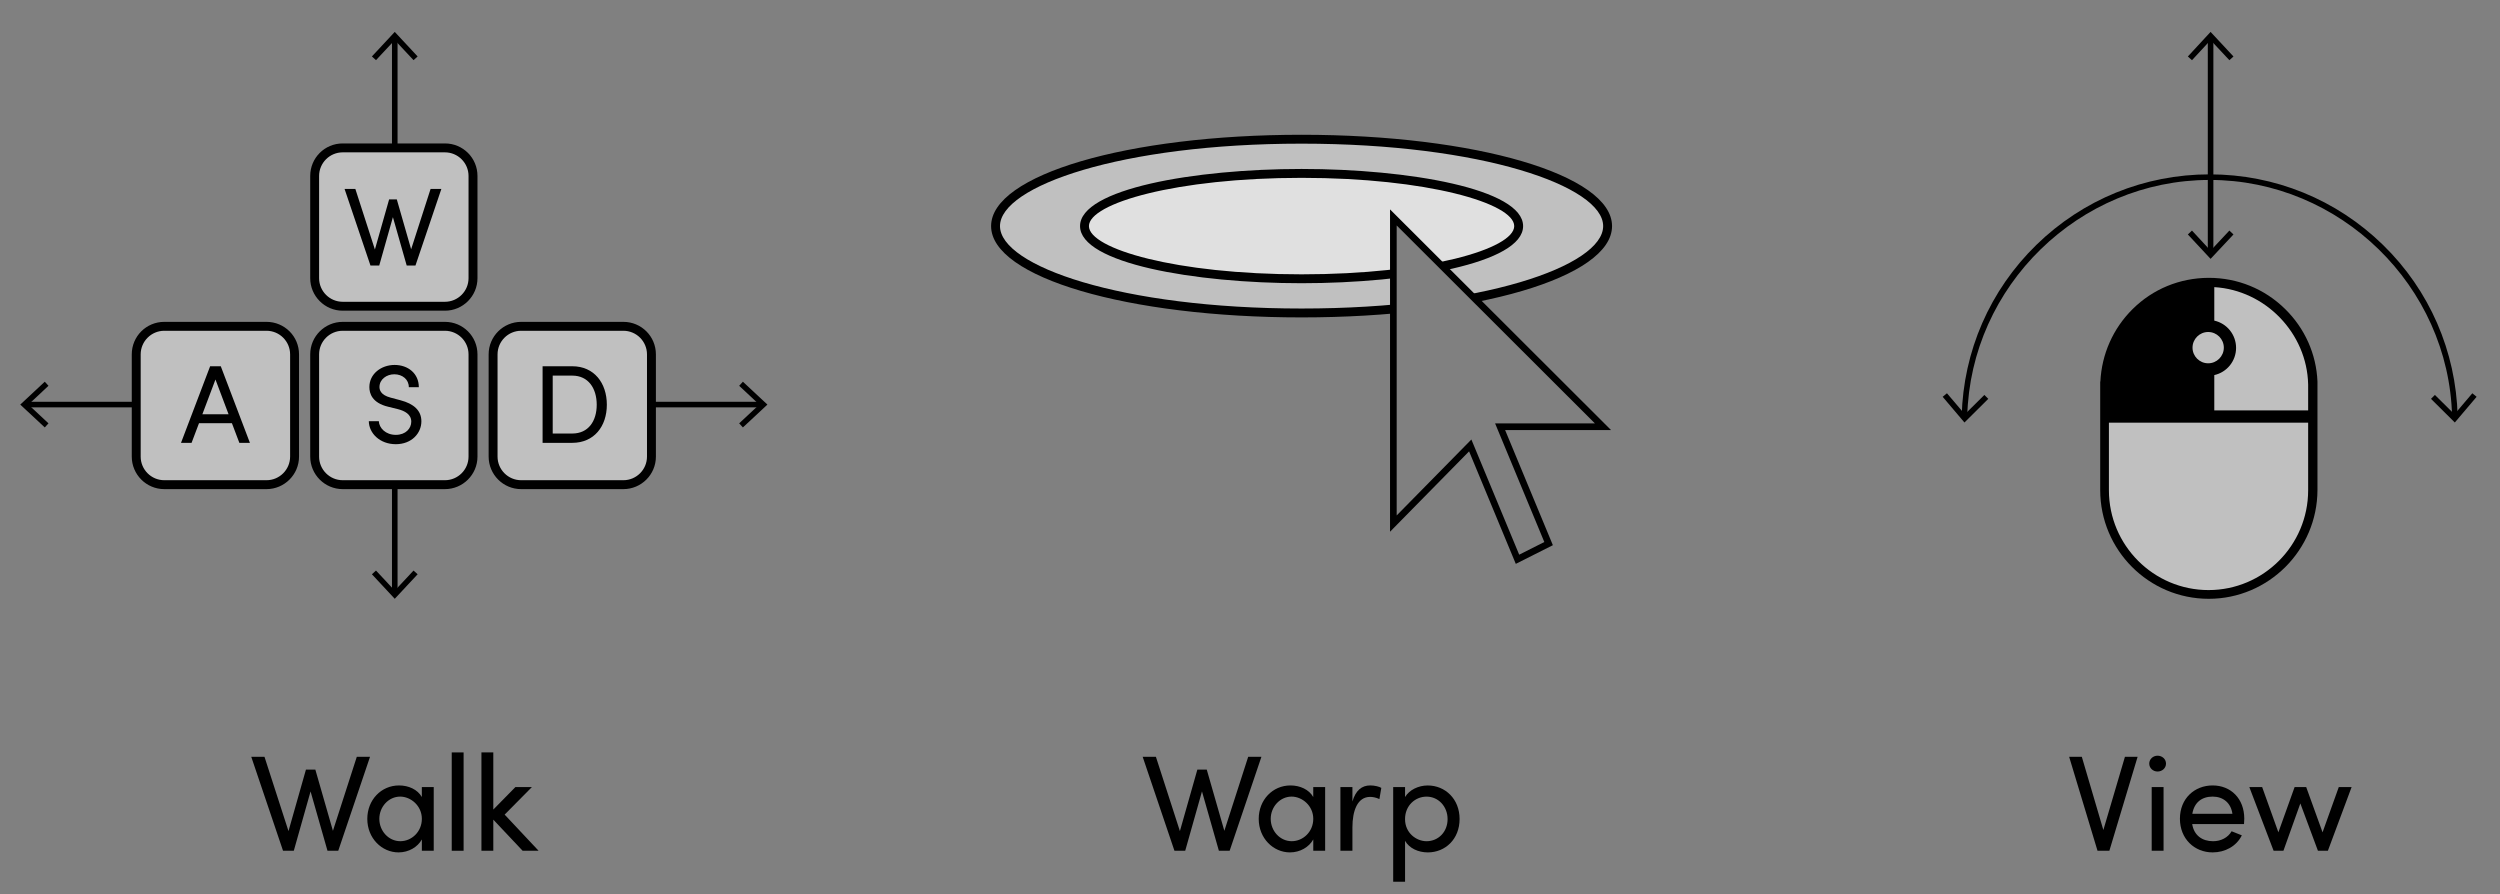 <?xml version="1.0" encoding="utf-8"?>
<!-- Generator: Adobe Illustrator 26.0.3, SVG Export Plug-In . SVG Version: 6.00 Build 0)  -->
<svg version="1.1" id="レイヤー_1" xmlns="http://www.w3.org/2000/svg" xmlns:xlink="http://www.w3.org/1999/xlink" x="0px"
	 y="0px" viewBox="0 0 1124.56 402.33" style="enable-background:new 0 0 1124.56 402.33;" xml:space="preserve">
<rect x="0" y="0" width="1124.56" height="402.33" fill="#808080" stroke="none"/>
<style type="text/css">
	.st0{enable-background:new    ;}
	.st1{opacity:0.5;}
	.st2{fill:#FFFFFF;}
	.st3{clip-path:url(#SVGID_00000039819265803816619150000004278100696284941719_);}
</style>
<g>
	<g class="st0">
		<g class="st1">
			<path class="st2" d="M212.27,79.15v45.98c0,6.69-5.43,12.12-12.12,12.12h-45.98c-6.69,0-12.12-5.43-12.12-12.12V79.15
				c0-6.69,5.43-12.12,12.12-12.12h45.98C206.84,67.03,212.27,72.46,212.27,79.15z"/>
		</g>
		<g>
			<path d="M200.15,138.76h-45.98c-7.51,0-13.62-6.11-13.62-13.62V79.15c0-7.51,6.11-13.62,13.62-13.62h45.98
				c7.51,0,13.62,6.11,13.62,13.62v45.98C213.77,132.64,207.66,138.76,200.15,138.76z M154.16,68.53c-5.86,0-10.62,4.77-10.62,10.62
				v45.98c0,5.86,4.77,10.62,10.62,10.62h45.98c5.86,0,10.62-4.77,10.62-10.62V79.15c0-5.86-4.77-10.62-10.62-10.62H154.16z"/>
		</g>
	</g>
	<g class="st0">
		<g class="st1">
			<path class="st2" d="M212.27,159.41v45.98c0,6.69-5.43,12.12-12.12,12.12h-45.98c-6.69,0-12.12-5.43-12.12-12.12v-45.98
				c0-6.69,5.43-12.12,12.12-12.12h45.98C206.84,147.29,212.27,152.72,212.27,159.41z"/>
		</g>
		<g>
			<path d="M200.15,219.02h-45.98c-7.51,0-13.62-6.11-13.62-13.62v-45.98c0-7.51,6.11-13.62,13.62-13.62h45.98
				c7.51,0,13.62,6.11,13.62,13.62v45.98C213.77,212.91,207.66,219.02,200.15,219.02z M154.16,148.79
				c-5.86,0-10.62,4.77-10.62,10.62v45.98c0,5.86,4.77,10.62,10.62,10.62h45.98c5.86,0,10.62-4.77,10.62-10.62v-45.98
				c0-5.86-4.77-10.62-10.62-10.62H154.16z"/>
		</g>
	</g>
	<g class="st0">
		<g class="st1">
			<path class="st2" d="M292.53,159.41v45.98c0,6.69-5.43,12.12-12.12,12.12h-45.98c-6.69,0-12.12-5.43-12.12-12.12v-45.98
				c0-6.69,5.43-12.12,12.12-12.12h45.98C287.1,147.29,292.53,152.72,292.53,159.41z"/>
		</g>
		<g>
			<path d="M280.41,219.02h-45.98c-7.51,0-13.62-6.11-13.62-13.62v-45.98c0-7.51,6.11-13.62,13.62-13.62h45.98
				c7.51,0,13.62,6.11,13.62,13.62v45.98C294.03,212.91,287.92,219.02,280.41,219.02z M234.43,148.79
				c-5.86,0-10.62,4.77-10.62,10.62v45.98c0,5.86,4.77,10.62,10.62,10.62h45.98c5.86,0,10.62-4.77,10.62-10.62v-45.98
				c0-5.86-4.77-10.62-10.62-10.62H234.43z"/>
		</g>
	</g>
	<g class="st0">
		<g class="st1">
			<path class="st2" d="M132.01,159.41v45.98c0,6.69-5.43,12.12-12.12,12.12H73.9c-6.69,0-12.12-5.43-12.12-12.12v-45.98
				c0-6.69,5.43-12.12,12.12-12.12h45.98C126.57,147.29,132.01,152.72,132.01,159.41z"/>
		</g>
		<g>
			<path d="M119.88,219.02H73.9c-7.51,0-13.62-6.11-13.62-13.62v-45.98c0-7.51,6.11-13.62,13.62-13.62h45.98
				c7.51,0,13.62,6.11,13.62,13.62v45.98C133.51,212.91,127.4,219.02,119.88,219.02z M73.9,148.79c-5.86,0-10.62,4.77-10.62,10.62
				v45.98c0,5.86,4.77,10.62,10.62,10.62h45.98c5.86,0,10.62-4.77,10.62-10.62v-45.98c0-5.86-4.77-10.62-10.62-10.62H73.9z"/>
		</g>
	</g>
	<g>
		<path d="M200.15,64.52h-45.98c-8.11,0-14.63,6.52-14.63,14.63v45.98c0,8.03,6.52,14.63,14.63,14.63h45.98
			c8.03,0,14.63-6.52,14.63-14.63V79.15C214.78,71.04,208.26,64.52,200.15,64.52z M212.27,125.13c0,6.69-5.43,12.12-12.12,12.12
			h-45.98c-6.69,0-12.12-5.43-12.12-12.12V79.15c0-6.69,5.43-12.12,12.12-12.12h45.98c6.69,0,12.12,5.43,12.12,12.12V125.13z"/>
	</g>
	<g>
		<path d="M200.15,144.78h-45.98c-8.03,0-14.63,6.52-14.63,14.63v45.98c0,8.03,6.52,14.63,14.63,14.63h45.98
			c8.03,0,14.63-6.52,14.63-14.63v-45.98C214.78,151.3,208.26,144.78,200.15,144.78z M212.27,205.4c0,6.69-5.43,12.12-12.12,12.12
			h-45.98c-6.69,0-12.12-5.43-12.12-12.12v-45.98c0-6.69,5.43-12.12,12.12-12.12h45.98c6.69,0,12.12,5.43,12.12,12.12V205.4z"/>
	</g>
	<g>
		<path d="M280.41,144.78h-45.98c-8.03,0-14.63,6.52-14.63,14.63v45.98c0,8.03,6.52,14.63,14.63,14.63h45.98
			c8.03,0,14.63-6.52,14.63-14.63v-45.98C295.04,151.3,288.52,144.78,280.41,144.78z M292.53,205.4c0,6.69-5.43,12.12-12.12,12.12
			h-45.98c-6.69,0-12.12-5.43-12.12-12.12v-45.98c0-6.69,5.43-12.12,12.12-12.12h45.98c6.69,0,12.12,5.43,12.12,12.12V205.4z"/>
	</g>
	<g>
		<path d="M119.88,144.78H73.9c-8.11,0-14.63,6.52-14.63,14.63v45.98c0,8.03,6.52,14.63,14.63,14.63h45.98
			c8.03,0,14.63-6.52,14.63-14.63v-45.98C134.52,151.3,127.99,144.78,119.88,144.78z M132.01,205.4c0,6.69-5.43,12.12-12.12,12.12
			H73.9c-6.69,0-12.12-5.43-12.12-12.12v-45.98c0-6.69,5.43-12.12,12.12-12.12h45.98c6.69,0,12.12,5.43,12.12,12.12V205.4z"/>
	</g>
	<g>
		<g>
			<g>
				<g>
					<rect x="176.32" y="217.52" width="2.51" height="49.16"/>
				</g>
			</g>
		</g>
		<g>
			<g>
				<g>
					<g>
						<polygon points="187.86,258.32 186.02,256.65 177.57,265.68 169.13,256.65 167.29,258.32 177.57,269.35 						"/>
					</g>
				</g>
			</g>
		</g>
	</g>
	<g>
		<g>
			<g>
				<g>
					<rect x="293.37" y="180.73" width="49.16" height="2.51"/>
				</g>
			</g>
		</g>
		<g>
			<g>
				<g>
					<g>
						<polygon points="334.17,171.7 332.5,173.54 341.53,181.99 332.5,190.43 334.17,192.27 345.2,181.99 						"/>
					</g>
				</g>
			</g>
		</g>
	</g>
	<g>
		<g>
			<g>
				<g>
					<rect x="11.78" y="180.73" width="49.16" height="2.51"/>
				</g>
			</g>
		</g>
		<g>
			<g>
				<g>
					<g>
						<polygon points="20.14,192.27 21.81,190.43 12.78,181.99 21.81,173.54 20.14,171.7 9.11,181.99 						"/>
					</g>
				</g>
			</g>
		</g>
	</g>
	<g>
		<g>
			<g>
				<g>
					<rect x="176.32" y="17.03" width="2.51" height="49.16"/>
				</g>
			</g>
		</g>
		<g>
			<g>
				<g>
					<g>
						<polygon points="167.29,25.39 169.13,27.06 177.57,18.03 186.02,27.06 187.86,25.39 177.57,14.35 						"/>
					</g>
				</g>
			</g>
		</g>
	</g>
	<g>
		<path d="M193.69,84.98h4.85l-11.65,34.45h-3.95l-6.2-21.75l-6.15,21.75h-3.95l-11.65-34.45h4.85l8.8,27.25l6.4-22.55h3.45
			l6.45,22.45L193.69,84.98z"/>
	</g>
	<g>
		<path d="M107.67,199.21l-3.35-8.85h-14.8l-3.35,8.85h-4.75l13.1-34.45h4.8l13.1,34.45H107.67z M91.02,186.36h11.8l-5.9-15.65
			L91.02,186.36z"/>
	</g>
	<g>
		<path d="M165.9,189.46h4.5c0.15,3.05,3.05,6.15,7.65,6.15c4.45,0,6.95-2.9,6.95-5.95c0-3.35-3.05-4.85-5.95-5.6l-4.45-1.1
			c-7.3-1.75-8.45-6.05-8.45-8.85c0-5.95,5.35-9.95,11.35-9.95c6.05,0,10.9,3.85,10.9,10h-4.5c0-3.45-2.85-5.8-6.55-5.8
			c-3.45,0-6.65,2.3-6.65,5.7c0,1.2,0.4,3.6,5,4.8l4.5,1.2c5.85,1.55,9.35,4.55,9.35,9.45c0,5.35-4.35,10.3-11.5,10.3
			C170.8,199.81,165.95,194.81,165.9,189.46z"/>
	</g>
	<g>
		<path d="M257.42,164.75c9.8,0,15.55,7.5,15.55,17.3c0,9.75-5.75,17.15-15.55,17.15h-13.35v-34.45H257.42z M257.42,195.01
			c7.25,0,11-5.6,11-12.95s-3.75-13.1-11-13.1h-8.8v26.05H257.42z"/>
	</g>
</g>
<g>
	<path d="M160.5,340.42h5.95l-14.29,42.26h-4.85L139.7,356l-7.54,26.68h-4.85l-14.29-42.26h5.95l10.8,33.43l7.85-27.66h4.23
		l7.91,27.54L160.5,340.42z"/>
	<path d="M189.76,354.04h5.34v28.65h-5.34v-5.09c-1.9,3.43-5.89,5.83-10.49,5.83c-7.48,0-14.05-6.32-14.05-15.09
		c0-8.46,6.2-15.03,14.29-15.03c4.29,0,8.34,1.84,10.24,5.21V354.04z M189.76,368.33c0-5.89-4.97-10-9.75-10
		c-5.21,0-9.38,4.6-9.38,10c0,5.46,4.17,10.06,9.45,10.06C185.16,378.39,189.76,374.16,189.76,368.33z"/>
	<path d="M203.2,382.69v-44.23h5.34v44.23H203.2z"/>
	<path d="M242.27,382.69h-7.18l-13.19-13.99v13.99h-5.34v-44.23h5.34v25.7l9.94-10.12h7.42L227,366.43L242.27,382.69z"/>
</g>
<g>
	<path d="M561.47,340.42h5.95l-14.29,42.26h-4.85L540.68,356l-7.54,26.68h-4.85l-14.29-42.26h5.95l10.8,33.43l7.85-27.66h4.23
		l7.91,27.54L561.47,340.42z"/>
	<path d="M590.74,354.04h5.34v28.65h-5.34v-5.09c-1.9,3.43-5.89,5.83-10.49,5.83c-7.48,0-14.05-6.32-14.05-15.09
		c0-8.46,6.2-15.03,14.29-15.03c4.29,0,8.34,1.84,10.24,5.21V354.04z M590.74,368.33c0-5.89-4.97-10-9.75-10
		c-5.21,0-9.39,4.6-9.39,10c0,5.46,4.17,10.06,9.45,10.06C586.14,378.39,590.74,374.16,590.74,368.33z"/>
	<path d="M621.35,354.41l-0.86,5.03c-1.53-0.74-3.07-0.98-4.17-0.98c-5.7,0-7.97,6.2-7.97,13.74v10.49h-5.4v-28.65h5.4v6.5
		c1.47-5.03,4.23-7.24,8.04-7.24C618.4,353.31,620.49,353.86,621.35,354.41z"/>
	<path d="M656.56,368.4c0,9.08-6.44,15.03-14.29,15.03c-4.29,0-8.34-1.84-10.24-5.21v18.4h-5.34v-42.57h5.34v4.48
		c1.9-3.25,6.07-5.21,10.18-5.21C650.06,353.31,656.56,359.38,656.56,368.4z M651.16,368.46c0-5.71-4.17-10.12-9.45-10.12
		c-5.09,0-9.69,3.99-9.69,10.12c0,6.2,5.03,9.94,9.69,9.94C646.99,378.39,651.16,374.22,651.16,368.46z"/>
</g>
<g>
	<g>
		<defs>
			<path id="SVGID_1_" d="M444.29,14.69v157.33h182.47c0-24.97,0-49.71,0-74.22c24.63,24.59,49.47,49.39,74.33,74.22h25.72V14.69
				H444.29z"/>
		</defs>
		<clipPath id="SVGID_00000161591543495417159750000011566144245874789555_">
			<use xlink:href="#SVGID_1_"  style="overflow:visible;"/>
		</clipPath>
		<g style="clip-path:url(#SVGID_00000161591543495417159750000011566144245874789555_);">
			<g class="st0">
				<g class="st1">
					<ellipse class="st2" cx="585.48" cy="101.7" rx="137.66" ry="39.08"/>
				</g>
				<g>
					<path d="M585.48,142.78c-78.31,0-139.66-18.04-139.66-41.08s61.34-41.08,139.66-41.08s139.66,18.04,139.66,41.08
						S663.79,142.78,585.48,142.78z M585.48,64.62c-81.15,0-135.66,19.17-135.66,37.08s54.51,37.08,135.66,37.08
						c81.15,0,135.66-19.17,135.66-37.08S666.63,64.62,585.48,64.62z"/>
				</g>
			</g>
			<g class="st0">
				<g class="st1">
					<ellipse class="st2" cx="585.48" cy="101.7" rx="97.65" ry="23.7"/>
				</g>
				<g>
					<path d="M585.48,127.4c-48.31,0-99.65-9.01-99.65-25.7c0-16.69,51.34-25.7,99.65-25.7c48.31,0,99.65,9.01,99.65,25.7
						C685.13,118.39,633.79,127.4,585.48,127.4z M585.48,80c-56.37,0-95.65,11.44-95.65,21.7c0,10.26,39.28,21.7,95.65,21.7
						s95.65-11.44,95.65-21.7C681.13,91.43,641.85,80,585.48,80z"/>
				</g>
			</g>
		</g>
	</g>
	<g>
		<g>
			<path d="M681.84,253.64l-21.01-50.61l-35.56,36.16v-145l99.42,99.27h-47.65l21.48,51.78L681.84,253.64z M661.86,197.7
				l21.51,51.81l11.3-5.7l-22.14-53.35h44.9l-89.17-89.04v130.44L661.86,197.7z"/>
		</g>
	</g>
</g>
<g>
	<g>
		<g>
			<g>
				<g>
					<rect x="993.12" y="17.03" width="2.51" height="96.64"/>
				</g>
			</g>
		</g>
		<g>
			<g>
				<g>
					<g>
						<polygon points="984.15,25.41 986,27.08 994.37,18.04 1002.83,27.08 1004.67,25.41 994.37,14.35 						"/>
					</g>
				</g>
			</g>
		</g>
		<g>
			<g>
				<g>
					<g>
						<polygon points="984.15,105.47 986,103.71 994.37,112.75 1002.83,103.71 1004.67,105.47 994.37,116.44 						"/>
					</g>
				</g>
			</g>
		</g>
	</g>
	<g id="XMLID_00000168839853779686086530000008808945926179799478_">
		<g>
			<g>
				<g>
					<path d="M993.28,187.12v0.25h-47.4v-14.49l0,0c0.5-25.79,21.52-46.48,47.32-46.65v20.35c-5.44,0-9.8,4.35-9.8,9.8
						s4.35,9.8,9.8,9.8v0.25L993.28,187.12L993.28,187.12z"/>
				</g>
			</g>
		</g>
		<g>
			<g>
				<path d="M1027.87,138.97c-9.21-9.04-21.35-13.99-34.25-13.99h-0.25c-12.9,0.08-24.96,5.02-34.08,14.07
					c-8.79,8.71-13.9,20.27-14.49,32.58h-0.08v48.82c0,26.97,21.86,48.91,48.82,48.91c26.88,0,48.82-21.94,48.91-48.91v-48.82
					C1041.94,159.23,1036.75,147.67,1027.87,138.97z M1039.76,220.53c0,25.63-20.77,46.39-46.31,46.39
					c-25.54,0-46.31-20.85-46.31-46.39v-47.57c0.49-24.48,20.46-44.66,44.89-45.37c0.39-0.01,0.78-0.02,1.17-0.02h0.25
					c0.36,0,0.73,0.01,1.09,0.02c24.55,0.58,44.73,20.69,45.22,45.37V220.53z"/>
			</g>
			<g class="st0">
				<g class="st1">
					<path class="st2" d="M1039.76,188.63v31.91c0,25.63-20.77,46.39-46.31,46.39c-25.54,0-46.31-20.85-46.31-46.39v-31.91H1039.76z
						"/>
				</g>
				<g>
					<path d="M993.45,268.43c-26.36,0-47.81-21.49-47.81-47.89v-33.41h95.62v33.41C1041.26,246.94,1019.82,268.43,993.45,268.43z
						 M948.64,190.13v30.41c0,24.75,20.1,44.89,44.81,44.89s44.81-20.14,44.81-44.89v-30.41H948.64z"/>
				</g>
			</g>
			<g class="st0">
				<g class="st1">
					<path class="st2" d="M1039.76,172.97v13.15h-45.22v-18.67c5.52-0.62,9.8-5.29,9.8-10.98c0-5.69-4.28-10.36-9.8-10.98v-17.9
						C1019.09,128.17,1039.27,148.29,1039.76,172.97z"/>
				</g>
				<g>
					<path d="M1041.26,187.61h-48.22v-21.51l1.33-0.15c4.83-0.54,8.46-4.62,8.46-9.49s-3.64-8.95-8.46-9.49l-1.33-0.15v-20.77
						l1.54,0.04c25.24,0.59,46.18,21.61,46.69,46.84V187.61z M996.04,184.61h42.22v-11.63c-0.47-23.13-19.26-42.47-42.22-43.82
						v15.06c5.67,1.26,9.8,6.31,9.8,12.25c0,5.94-4.13,10.99-9.8,12.25V184.61z"/>
				</g>
			</g>
			<g>
				<g>
					<rect x="945.89" y="186.11" width="95.22" height="2.51"/>
				</g>
			</g>
			<g>
				<g>
					<rect x="992.03" y="125.98" width="2.51" height="20.6"/>
				</g>
			</g>
			<g>
				<g>
					<rect x="992.03" y="166.52" width="2.51" height="20.6"/>
				</g>
			</g>
			<g>
				<path d="M994.54,145.49c-0.41-0.05-0.83-0.08-1.26-0.08h-0.08c-0.39,0-0.79,0.03-1.17,0.08c-5.52,0.62-9.8,5.29-9.8,10.98
					c0,5.69,4.28,10.36,9.8,10.98c0.39,0.05,0.78,0.08,1.18,0.08h0.08c0.43,0,0.85-0.03,1.26-0.08c5.52-0.62,9.8-5.29,9.8-10.98
					C1004.34,150.78,1000.06,146.11,994.54,145.49z M993.29,164.93c-4.69,0-8.54-3.85-8.54-8.54s3.85-8.54,8.54-8.54
					c4.69,0,8.54,3.85,8.54,8.54S997.98,164.93,993.29,164.93z"/>
			</g>
			<g class="st0">
				<g class="st1">
					<circle class="st2" cx="993.29" cy="156.38" r="8.54"/>
				</g>
				<g>
					<path d="M993.29,166.43c-5.54,0-10.04-4.5-10.04-10.04s4.5-10.04,10.04-10.04s10.04,4.5,10.04,10.04
						S998.82,166.43,993.29,166.43z M993.29,149.34c-3.88,0-7.04,3.16-7.04,7.04s3.16,7.04,7.04,7.04s7.04-3.16,7.04-7.04
						S997.17,149.34,993.29,149.34z"/>
				</g>
			</g>
		</g>
	</g>
	<g>
		<g>
			<g>
				<g>
					<path d="M884.92,187.29l-2.51-0.08c0.75-29.23,12.65-56.61,33.58-77.04c20.94-20.43,48.66-31.74,77.97-31.74
						c29.31,0,57.03,11.31,77.97,31.74c20.94,20.43,32.83,47.82,33.58,77.04l-2.51,0.08c-1.42-58.62-50.33-106.35-109.03-106.35
						S886.34,128.66,884.92,187.29z"/>
				</g>
			</g>
		</g>
		<g>
			<g>
				<g>
					<g>
						<polygon points="894.38,179.41 892.62,177.65 883.83,186.36 875.79,176.9 873.86,178.49 883.66,190.05 						"/>
					</g>
				</g>
			</g>
		</g>
		<g>
			<g>
				<g>
					<g>
						<polygon points="1093.52,179.41 1095.28,177.65 1104.08,186.36 1112.12,176.9 1114.04,178.49 1104.24,190.05 						"/>
					</g>
				</g>
			</g>
		</g>
	</g>
</g>
<g>
	<path d="M955.85,340.42h5.7l-12.7,42.26h-5.34l-12.76-42.26h5.7l9.69,32.94L955.85,340.42z"/>
	<path d="M966.78,343.49c0-2.02,1.72-3.56,3.74-3.56c2.09,0,3.8,1.53,3.8,3.56s-1.72,3.56-3.8,3.56
		C968.49,347.05,966.78,345.52,966.78,343.49z M967.88,382.69v-28.65h5.34v28.65H967.88z"/>
	<path d="M1009.41,370.67H986.1c0.8,5.09,4.48,7.73,9.39,7.73c3.5,0,6.69-1.59,8.34-4.48l4.6,1.84c-2.45,4.97-7.61,7.67-13.13,7.67
		c-8.16,0-14.72-6.07-14.72-15.15s6.56-14.97,14.72-14.97s14.23,5.89,14.23,14.97C1009.53,369.07,1009.47,369.87,1009.41,370.67z
		 M1004.19,366.06c-0.67-4.91-4.17-7.73-8.89-7.73c-4.85,0-8.28,2.58-9.14,7.73H1004.19z"/>
	<path d="M1052.04,354.04h5.77l-10.67,28.65h-4.48l-7.91-21.29l-7.61,21.29h-4.42l-10.92-28.65h5.77l7.3,20.36l7.3-20.36h5.21
		l7.36,20.36L1052.04,354.04z"/>
</g>
<g>
</g>
<g>
</g>
<g>
</g>
<g>
</g>
<g>
</g>
<g>
</g>
</svg>
